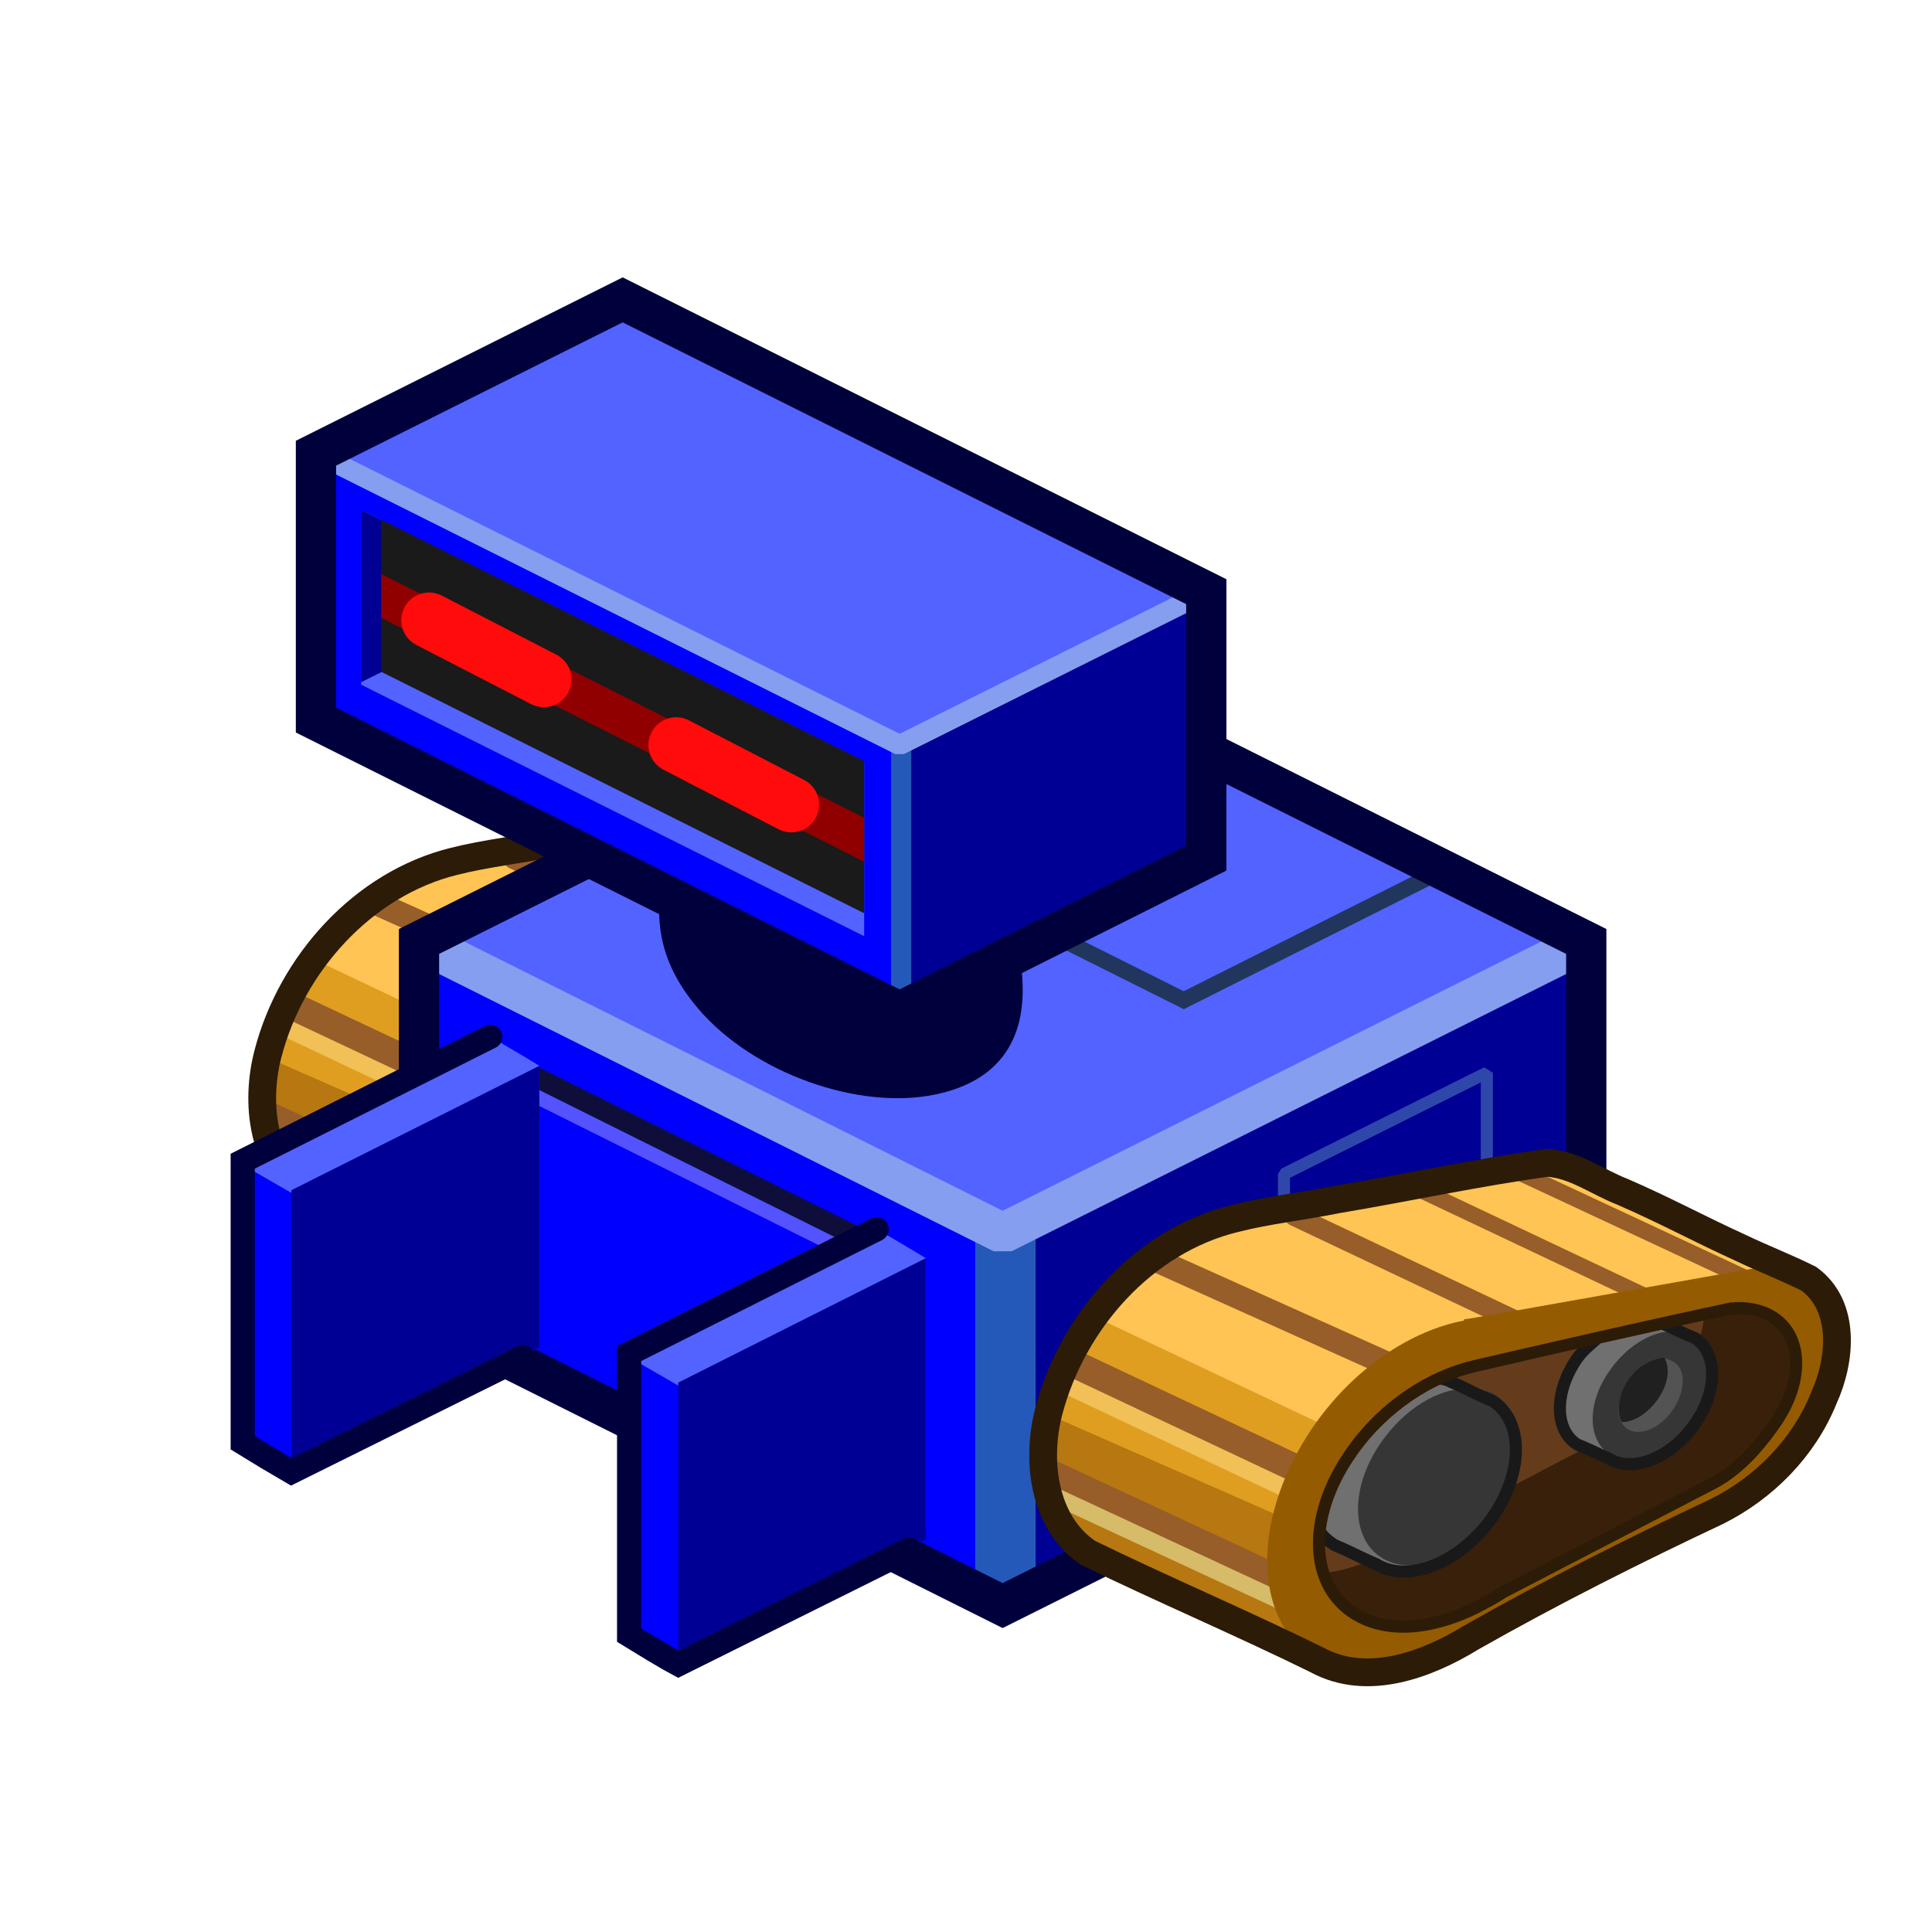 <?xml version="1.0" encoding="UTF-8" standalone="no"?>

<svg xmlns:svg="http://www.w3.org/2000/svg" xmlns="http://www.w3.org/2000/svg" version="1.0" width="100%" height="100%" viewBox="0 0 48 48" id="svg2985" style="display:inline">
<defs id="defs3"/>
<g id="layer3" style="display:inline">
<g id="g2458">
<path d="M 19.03,20.03 C 19.71,20.06 20.29,20.5 20.91,20.75 C 21.95,21.2 22.82,21.67 23.82,22.11 C 24.38,22.38 24.98,22.62 25.53,22.89 C 26.47,23.57 26.34,24.93 25.91,25.86 C 25.4,27.11 24.42,28.09 23.25,28.67 C 21.22,29.63 19.13,30.68 17.16,31.8 C 16.04,32.48 14.56,33.04 13.32,32.36 C 11.44,31.43 9.47,30.61 7.63,29.7 C 6.5,28.95 6.34,27.38 6.66,26.17 C 7.24,23.95 9.01,21.96 11.28,21.4 C 12.07,21.2 12.98,21.1 13.82,20.93 C 15.55,20.64 17.29,20.27 19.03,20.03 L 19.03,20.03 z" id="p3881-2-7" style="fill:#ffc453;fill-opacity:1;fill-rule:nonzero;stroke:none;marker:none;visibility:visible;display:inline;overflow:visible;enable-background:accumulate"/>
<path d="M 18.23,23.92 L 12.76,21.34" id="p4082-6-4" style="fill:none;stroke:#975e29;stroke-width:0.5;stroke-linecap:round;stroke-linejoin:miter;stroke-miterlimit:4;stroke-dasharray:none;stroke-opacity:1;display:inline"/>
<path d="M 7.79,23.83 L 13.92,26.74 C 13.92,26.74 16.58,28.9 18.95,30.83 C 18.35,31.15 17.74,31.47 17.17,31.8 C 16.05,32.48 14.57,33.04 13.32,32.36 C 12.51,31.98 11.69,31.6 10.88,31.2 C 10.85,31.19 10.82,31.18 10.79,31.17 C 10.71,31.13 10.62,31.09 10.54,31.05 C 10.5,31.03 10.45,31.04 10.42,31.02 C 9.49,30.59 8.55,30.15 7.63,29.7 C 6.51,28.95 6.35,27.38 6.67,26.17 C 6.88,25.34 7.27,24.54 7.79,23.83 L 7.79,23.83 z" id="p4122-0-1" style="fill:#df9e1f;fill-opacity:1;fill-rule:nonzero;stroke:none;marker:none;visibility:visible;display:inline;overflow:visible;enable-background:accumulate"/>
<path d="M 6.63,26.27 L 18.1,31.3 C 17.79,31.47 17.47,31.63 17.17,31.8 C 16.05,32.48 14.57,33.04 13.32,32.36 C 12.51,31.98 11.69,31.6 10.88,31.2 C 10.85,31.19 10.82,31.18 10.79,31.17 C 10.71,31.13 10.62,31.09 10.54,31.05 C 10.5,31.03 10.45,31.04 10.42,31.02 C 9.49,30.59 8.55,30.15 7.63,29.7 C 6.54,28.97 6.35,27.46 6.63,26.27 L 6.63,26.27 z" id="p4239-2-9" style="fill:#b77711;fill-opacity:1;stroke:none;display:inline"/>
<path d="M 15.1,25.02 L 9.31,22.42" id="p4080-7-3" style="fill:none;stroke:#975e29;stroke-width:0.60;stroke-linecap:round;stroke-linejoin:miter;stroke-miterlimit:4;stroke-dasharray:none;stroke-opacity:1;display:inline"/>
<path d="M 12.65,28.02 L 7.09,25.39" id="p4078-2-1-7" style="fill:none;stroke:#f1c057;stroke-width:0.69;stroke-linecap:butt;stroke-linejoin:miter;stroke-miterlimit:4;stroke-dasharray:none;stroke-opacity:1;display:inline"/>
<path d="M 12.88,27.64 L 7.32,25.02" id="p4078-5-9" style="fill:none;stroke:#975e29;stroke-width:0.69;stroke-linecap:butt;stroke-linejoin:miter;stroke-miterlimit:4;stroke-dasharray:none;stroke-opacity:1;display:inline"/>
<path d="M 12.49,30.83 L 6.76,28.18" id="p4076-6-9-2" style="fill:none;stroke:#d6bb68;stroke-width:0.60;stroke-linecap:round;stroke-linejoin:miter;stroke-miterlimit:4;stroke-dasharray:none;stroke-opacity:1;display:inline"/>
<path d="M 12.51,30.38 L 6.79,27.72" id="p4076-7-4" style="fill:none;stroke:#975e29;stroke-width:0.60;stroke-linecap:round;stroke-linejoin:miter;stroke-miterlimit:4;stroke-dasharray:none;stroke-opacity:1;display:inline"/>
<path d="M 19.03,20.03 C 19.71,20.06 20.29,20.5 20.91,20.75 C 21.95,21.2 22.82,21.67 23.82,22.11 C 24.38,22.38 24.98,22.62 25.53,22.89 C 26.47,23.57 26.34,24.93 25.91,25.86 C 25.4,27.11 24.42,28.09 23.25,28.67 C 21.22,29.63 19.13,30.68 17.16,31.8 C 16.04,32.48 14.56,33.04 13.32,32.36 C 11.4,31.43 9.45,30.59 7.63,29.7 C 6.5,28.95 6.34,27.38 6.66,26.17 C 7.24,23.95 9.01,21.96 11.28,21.4 C 12.07,21.2 12.98,21.1 13.82,20.93 C 15.55,20.64 17.29,20.27 19.03,20.03 L 19.03,20.03 z" id="p3881-6-0-0" style="fill:none;stroke:#2c1b06;stroke-width:0.69;marker:none;stroke-miterlimit:4;stroke-dasharray:none;stroke-opacity:1;visibility:visible;display:inline;overflow:visible;enable-background:accumulate"/>
</g>
<path d="M 24.91,16.14 L 39.41,23.39 C 39.41,26.66 39.41,29.66 39.41,32.64 L 24.91,39.89 L 10.41,32.64 C 10.41,29.61 10.41,25.88 10.41,23.39 L 24.91,16.14 z" id="p2993-7-32" style="fill:#0000ff;fill-opacity:1;stroke:none;display:inline"/>
<path d="M 34.47,20.93 L 39.41,23.39 L 39.41,32.64 L 24.97,39.86 L 24.97,28.74 L 34.47,20.93 L 34.47,20.93 z" id="p4502-8" style="fill:#000094;fill-opacity:1;stroke:none"/>
<path d="M 24.91,30.64 L 39.41,23.39 L 24.91,16.14 L 10.41,23.39 L 24.91,30.64 z" id="p2993-7-9-49" style="fill:#5363ff;fill-opacity:1;stroke:none;display:inline"/>
<path d="M 24.98,30.79 L 24.98,39.73" id="p3111-6" style="fill:none;stroke:#2559b9;stroke-width:1.5;stroke-linecap:butt;stroke-linejoin:miter;stroke-miterlimit:4;stroke-dasharray:none;stroke-opacity:1"/>
<path d="M 27.32,17.35 L 35.88,21.6 L 29.41,24.85 L 20.85,20.57 L 27.32,17.35 z" id="p2993-7-9-7-0" style="fill:none;stroke:#21365d;stroke-width:0.40;stroke-miterlimit:4;stroke-dasharray:none;stroke-opacity:1;display:inline"/>
<path d="M 10.41,23.39 L 24.91,30.64 L 39.41,23.39" id="p2993-7-9-4-0" style="fill:none;stroke:#859eef;stroke-linejoin:bevel;stroke-opacity:1;display:inline"/>
<path d="M 36.94,29.6 L 36.94,26.65 L 31.9,29.17 L 31.9,31.6" id="p4705-4" style="fill:none;stroke:#2f46ab;stroke-width:0.30;stroke-linecap:butt;stroke-linejoin:bevel;stroke-miterlimit:4;stroke-dasharray:none;stroke-opacity:1"/>
<path d="M 24.91,16.14 L 39.41,23.39 C 39.41,26.66 39.41,29.66 39.41,32.64 L 24.91,39.89 L 10.41,32.64 C 10.41,29.61 10.41,25.88 10.41,23.39 L 24.91,16.14 z" id="p2993-7-3-6" style="fill:none;stroke:#00003c;stroke-opacity:1;display:inline"/>
<path d="M 19.29,18.32 C 21.02,18.25 23.09,19.12 24.22,20.45 C 25.22,21.63 25.42,22.73 24.98,23.48 C 25.33,25.14 25.04,26.49 23.22,26.89 C 21.39,27.29 18.86,26.38 17.57,24.86 C 16.57,23.68 16.62,22.73 16.73,21.74 C 16.79,19.92 16.75,18.81 18.57,18.42 C 18.8,18.37 19.04,18.33 19.29,18.32 L 19.29,18.32 z" id="p4109-4" style="fill:#00003c;fill-opacity:1;fill-rule:nonzero;stroke:#00003c;stroke-width:0.60;stroke-linecap:round;stroke-linejoin:miter;marker:none;stroke-miterlimit:4;stroke-dasharray:none;stroke-dashoffset:0;stroke-opacity:1;visibility:visible;display:inline;overflow:visible;enable-background:accumulate"/>
<path d="M 15.47,7.45 L 29.97,14.7 C 29.97,17.38 29.97,19.97 29.97,21.32 L 22.35,25.14 L 7.85,17.89 C 7.85,15.64 7.85,12.93 7.85,11.26 L 15.47,7.45 z" id="p2993-7-9-8-29" style="fill:#0000ff;fill-opacity:1;stroke:none;display:inline"/>
<path d="M 8.97,12.67 L 21.47,18.92 L 21.47,23.26 L 8.97,17.01 L 8.97,12.67 z" id="p2993-7-9-8-8-5-59" style="fill:#5363ff;fill-opacity:1;stroke:none;display:inline"/>
<path d="M 26.69,13.04 L 29.97,14.7 L 29.97,21.32 L 22.38,25.14 L 22.38,17.07 L 22.29,16.76 L 26.69,13.04 z" id="p4170-7" style="fill:#000094;fill-opacity:1;stroke:none"/>
<path d="M 22.39,18.53 L 22.39,24.77" id="p5148-2" style="fill:none;stroke:#2559b9;stroke-width:0.5;stroke-linecap:butt;stroke-linejoin:miter;marker:none;stroke-miterlimit:4;stroke-dasharray:none;stroke-dashoffset:0;stroke-opacity:1;visibility:visible;display:inline;overflow:visible;enable-background:accumulate"/>
<path d="M 15.48,7.45 L 29.98,14.7 L 22.35,18.51 L 7.85,11.26 L 15.48,7.45 z" id="p2993-7-9-8-8-51" style="fill:#5363ff;fill-opacity:1;stroke:none;display:inline"/>
<path d="M 29.98,14.7 L 22.35,18.51 L 7.85,11.26" id="p2993-7-9-8-8-57-9" style="fill:none;stroke:#859eef;stroke-width:0.5;stroke-linecap:butt;stroke-linejoin:bevel;marker:none;stroke-miterlimit:4;stroke-dasharray:none;stroke-dashoffset:0;stroke-opacity:1;visibility:visible;display:inline;overflow:visible;enable-background:accumulate"/>
<path d="M 15.47,7.45 L 29.97,14.7 C 29.97,17.38 29.97,19.97 29.97,21.32 L 22.35,25.14 L 7.85,17.89 C 7.85,15.64 7.85,12.93 7.85,11.26 L 15.47,7.45 z" id="p2993-7-9-8-2-6" style="fill:none;stroke:#00003c;stroke-width:1;stroke-linecap:butt;stroke-linejoin:miter;marker:none;stroke-miterlimit:4;stroke-dasharray:none;stroke-dashoffset:0;stroke-opacity:1;visibility:visible;display:inline;overflow:visible;enable-background:accumulate"/>
<path d="M 8.97,12.67 L 13.26,14.82 L 8.97,16.95 L 8.97,12.67 z" id="p2993-7-9-8-8-5-5-0" style="fill:#000094;fill-opacity:1;stroke:none;display:inline"/>
<path d="M 21.47,31.22 L 12.96,26.98" id="p5229-8-1" style="fill:none;stroke:#5353ff;stroke-width:0.5;stroke-linecap:butt;stroke-linejoin:miter;stroke-miterlimit:4;stroke-dasharray:none;stroke-opacity:1;display:inline"/>
<path d="M 21.78,30.54 C 21.83,30.56 22.93,31.21 23,31.26 L 23,38.26 L 16.85,41.35 C 16.77,41.31 15.69,40.67 15.63,40.63 L 15.63,33.63 L 21.78,30.54 z" id="p4502-0-2-8" style="fill:#5363ff;fill-opacity:1;stroke:none;display:inline"/>
<path d="M 15.63,33.72 L 23,37.97 L 23,38.26 L 16.85,41.35 C 16.77,41.31 15.69,40.67 15.63,40.63 L 15.63,33.72 z" id="p4925-8" style="fill:#0000ff;fill-opacity:1;fill-rule:nonzero;stroke:none;marker:none;visibility:visible;display:inline;overflow:visible;enable-background:accumulate"/>
<path d="M 23,31.26 L 23,38.26 L 16.85,41.35 L 16.85,34.35 L 23,31.26 z" id="p4502-0-7" style="fill:#000094;fill-opacity:1;stroke:none;display:inline"/>
<path d="M 21.35,30.76 L 12.83,26.52" id="p5229-81" style="fill:none;stroke:#0f0e3a;stroke-width:0.5;stroke-linecap:butt;stroke-linejoin:miter;stroke-miterlimit:4;stroke-dasharray:none;stroke-opacity:1"/>
<path d="M 22.58,38.5 L 16.85,41.35 C 16.77,41.31 15.69,40.67 15.63,40.63 L 15.63,33.63 L 21.78,30.54" id="p4502-0-2-0-6" style="fill:none;stroke:#00003c;stroke-width:0.60;stroke-linecap:round;stroke-miterlimit:4;stroke-dasharray:none;stroke-opacity:1;display:inline"/>
<path d="M 12.18,25.76 C 12.23,25.78 13.33,26.43 13.4,26.48 L 13.4,33.48 L 7.24,36.57 C 7.17,36.53 6.09,35.89 6.03,35.85 L 6.03,28.85 L 12.18,25.76 z" id="p4502-0-2-4-0" style="fill:#5363ff;fill-opacity:1;stroke:none;display:inline"/>
<path d="M 6.03,28.94 L 13.4,33.19 L 13.4,33.48 L 7.24,36.57 C 7.17,36.53 6.09,35.89 6.03,35.85 L 6.03,28.94 z" id="p4925-0-0" style="fill:#0000ff;fill-opacity:1;fill-rule:nonzero;stroke:none;marker:none;visibility:visible;display:inline;overflow:visible;enable-background:accumulate"/>
<path d="M 13.4,26.48 L 13.4,33.48 L 7.24,36.57 L 7.24,29.57 L 13.4,26.48 L 13.4,26.48 z" id="p4502-0-1-2" style="fill:#000094;fill-opacity:1;stroke:none;display:inline"/>
<path d="M 12.98,33.72 L 7.24,36.57 C 7.17,36.53 6.09,35.89 6.03,35.85 L 6.03,28.85 L 12.18,25.76" id="p4502-0-2-0-9-1" style="fill:none;stroke:#00003c;stroke-width:0.60;stroke-linecap:round;stroke-miterlimit:4;stroke-dasharray:none;stroke-opacity:1;display:inline"/>
<path d="M 9.47,12.91 L 21.47,18.91 L 21.47,22.69 L 9.47,16.69 L 9.47,12.91 z" id="p2993-7-9-8-8-5-9-2" style="fill:#1a1a1a;fill-opacity:1;stroke:none;display:inline"/>
<path d="M 9.47,14.26 L 21.47,20.32 L 21.47,21.41 L 9.47,15.35 L 9.47,14.26 z" id="p5068-5" style="fill:#900000;fill-opacity:1;stroke:none;marker:none;visibility:visible"/>
<path d="M 13.51,16.88 L 10.66,15.41" id="p5093-4" style="fill:none;stroke:#ff0b0b;stroke-width:1.38;stroke-linecap:round;stroke-linejoin:miter;stroke-miterlimit:4;stroke-dasharray:none;stroke-opacity:1"/>
<path d="M 19.66,19.99 L 16.8,18.51" id="p5093-1-8" style="fill:none;stroke:#ff0b0b;stroke-width:1.38;stroke-linecap:round;stroke-linejoin:miter;stroke-miterlimit:4;stroke-dasharray:none;stroke-opacity:1;display:inline"/>
<g id="g2493">
<path d="M 38.44,28.89 C 39.12,28.93 39.69,29.37 40.31,29.61 C 41.35,30.06 42.23,30.54 43.22,30.99 C 43.78,31.26 44.38,31.49 44.94,31.77 C 45.87,32.45 45.74,33.8 45.31,34.74 C 44.81,35.98 43.82,36.97 42.66,37.55 C 40.62,38.51 38.53,39.56 36.56,40.68 C 35.45,41.36 33.97,41.92 32.72,41.24 C 30.84,40.31 28.87,39.49 27.03,38.58 C 25.91,37.82 25.74,36.26 26.06,35.05 C 26.65,32.82 28.41,30.82 30.69,30.27 C 31.47,30.07 32.38,29.97 33.22,29.8 C 34.95,29.51 36.7,29.13 38.44,28.89 L 38.44,28.89 z" id="p3881-3" style="fill:#ffc453;fill-opacity:1;fill-rule:nonzero;stroke:none;marker:none;visibility:visible;display:inline;overflow:visible;enable-background:accumulate"/>
<path d="M 40.95,32.24 L 35.18,29.51" id="p4084-7" style="fill:none;stroke:#975e29;stroke-width:0.40;stroke-linecap:butt;stroke-linejoin:miter;stroke-miterlimit:4;stroke-dasharray:none;stroke-opacity:1"/>
<path d="M 43.36,31.75 L 37.51,29.02" id="p4084-9-0" style="fill:none;stroke:#975e29;stroke-width:0.40;stroke-linecap:round;stroke-linejoin:miter;stroke-miterlimit:4;stroke-dasharray:none;stroke-opacity:1;display:inline"/>
<path d="M 37.63,32.8 L 32.16,30.21" id="p4082-64" style="fill:none;stroke:#975e29;stroke-width:0.5;stroke-linecap:round;stroke-linejoin:miter;stroke-miterlimit:4;stroke-dasharray:none;stroke-opacity:1"/>
<path d="M 27.19,32.71 L 33.32,35.61 C 33.32,35.61 35.98,37.77 38.35,39.71 C 37.75,40.02 37.15,40.35 36.57,40.68 C 35.45,41.36 33.97,41.92 32.72,41.24 C 31.92,40.86 31.1,40.47 30.29,40.08 C 30.26,40.07 30.22,40.06 30.19,40.05 C 30.11,40.01 30.03,39.97 29.94,39.93 C 29.9,39.91 29.86,39.92 29.82,39.89 C 28.9,39.46 27.95,39.03 27.04,38.58 C 25.91,37.82 25.75,36.26 26.07,35.05 C 26.29,34.22 26.68,33.41 27.19,32.71 z" id="p4122-1" style="fill:#df9e1f;fill-opacity:1;fill-rule:nonzero;stroke:none;marker:none;visibility:visible;display:inline;overflow:visible;enable-background:accumulate"/>
<path d="M 26.04,35.14 L 37.51,40.18 C 37.19,40.34 36.87,40.5 36.57,40.68 C 35.45,41.36 33.97,41.92 32.72,41.24 C 31.92,40.86 31.1,40.47 30.29,40.08 C 30.26,40.07 30.22,40.06 30.19,40.05 C 30.11,40.01 30.03,39.97 29.94,39.93 C 29.9,39.91 29.86,39.92 29.82,39.89 C 28.9,39.46 27.95,39.03 27.04,38.58 C 25.94,37.84 25.75,36.34 26.04,35.14 z" id="p4239-0" style="fill:#b77711;fill-opacity:1;stroke:none"/>
<path d="M 34.5,33.9 L 28.71,31.3" id="p4080-1" style="fill:none;stroke:#975e29;stroke-width:0.60;stroke-linecap:round;stroke-linejoin:miter;stroke-miterlimit:4;stroke-dasharray:none;stroke-opacity:1"/>
<path d="M 32.05,36.89 L 26.49,34.27" id="p4078-2-15" style="fill:none;stroke:#f1c057;stroke-width:0.69;stroke-linecap:butt;stroke-linejoin:miter;stroke-miterlimit:4;stroke-dasharray:none;stroke-opacity:1;display:inline"/>
<path d="M 32.28,36.52 L 26.72,33.9" id="p4078-3" style="fill:none;stroke:#975e29;stroke-width:0.69;stroke-linecap:butt;stroke-linejoin:miter;stroke-miterlimit:4;stroke-dasharray:none;stroke-opacity:1"/>
<path d="M 31.89,39.71 L 26.16,37.05" id="p4076-6-1" style="fill:none;stroke:#d6bb68;stroke-width:0.60;stroke-linecap:round;stroke-linejoin:miter;stroke-miterlimit:4;stroke-dasharray:none;stroke-opacity:1;display:inline"/>
<path d="M 31.91,39.26 L 26.19,36.6" id="p4076-0" style="fill:none;stroke:#975e29;stroke-width:0.60;stroke-linecap:round;stroke-linejoin:miter;stroke-miterlimit:4;stroke-dasharray:none;stroke-opacity:1"/>
<path d="M 43.99,31.47 C 44.31,31.47 44.61,31.56 44.87,31.72 C 45.91,32.36 45.88,34.08 44.84,35.56 C 44.28,36.36 43.69,36.98 43.02,37.35 L 36.68,40.59 C 36.41,40.79 36.12,40.93 35.84,41.06 C 34.69,41.62 33.53,41.73 32.65,41.19 C 31.08,40.21 31.1,37.61 32.68,35.37 C 33.69,33.95 35.09,33.05 36.37,32.81 L 36.37,32.78 C 36.63,32.76 43.61,31.49 43.87,31.47 C 43.89,31.47 43.91,31.47 43.93,31.47 C 43.95,31.47 43.97,31.47 43.99,31.47 L 43.99,31.47 z" id="p3881-5-4" style="fill:#945b00;fill-opacity:1;fill-rule:nonzero;stroke:none;marker:none;visibility:visible;display:inline;overflow:visible;enable-background:accumulate"/>
<path d="M 43.11,32.5 C 43.38,32.49 43.64,32.53 43.87,32.63 C 44.8,33.04 44.88,34.29 44.06,35.42 C 43.63,36.03 43.16,36.52 42.6,36.83 L 37.34,39.56 C 37.12,39.71 36.88,39.83 36.65,39.95 C 35.69,40.42 34.7,40.57 33.92,40.23 C 32.51,39.62 32.38,37.73 33.62,36.02 C 34.4,34.93 35.55,34.19 36.64,33.94 L 36.64,33.91 C 36.86,33.88 42.78,32.54 43,32.51 C 43.02,32.51 43.04,32.51 43.06,32.51 C 43.07,32.51 43.09,32.5 43.11,32.5 L 43.11,32.5 z" id="p3881-5-7-7" style="fill:#39200b;fill-opacity:1;fill-rule:nonzero;stroke:none;marker:none;visibility:visible;display:inline;overflow:visible;enable-background:accumulate"/>
<path d="M 42.34,32.68 C 42.31,33.12 42.13,33.6 41.78,34.08 C 41.34,34.69 40.87,35.18 40.31,35.49 L 35.06,38.24 C 34.84,38.39 34.61,38.5 34.37,38.61 C 33.88,38.86 33.36,39.04 32.87,39.08 C 32.6,38.23 32.85,37.09 33.62,36.02 C 34.41,34.93 35.54,34.18 36.62,33.93 C 36.82,33.9 41.2,32.92 42.34,32.68 L 42.34,32.68 z" id="p3881-5-7-4-0" style="fill:#643c1c;fill-opacity:1;fill-rule:nonzero;stroke:none;marker:none;visibility:visible;display:inline;overflow:visible;enable-background:accumulate"/>
<path d="M 38.44,28.89 C 39.12,28.93 39.69,29.37 40.31,29.61 C 41.35,30.06 42.23,30.54 43.22,30.99 C 43.78,31.26 44.38,31.49 44.94,31.77 C 45.87,32.45 45.74,33.8 45.31,34.74 C 44.81,35.98 43.82,36.97 42.66,37.55 C 40.62,38.51 38.53,39.56 36.56,40.68 C 35.45,41.36 33.97,41.92 32.72,41.24 C 30.81,40.3 28.85,39.47 27.03,38.58 C 25.91,37.82 25.74,36.26 26.06,35.05 C 26.65,32.82 28.41,30.82 30.69,30.27 C 31.47,30.07 32.38,29.97 33.22,29.8 C 34.95,29.51 36.7,29.13 38.44,28.89 L 38.44,28.89 z" id="p3881-6-4" style="fill:none;stroke:#2c1b06;stroke-width:0.69;marker:none;stroke-miterlimit:4;stroke-dasharray:none;stroke-opacity:1;visibility:visible;display:inline;overflow:visible;enable-background:accumulate"/>
<path d="M 41.32,32.89 C 41.55,32.99 41.84,33.14 42.1,33.24 C 42.68,33.6 42.69,34.56 42.1,35.39 C 41.51,36.23 40.56,36.6 39.97,36.24 C 39.68,36.11 39.45,35.99 39.19,35.89 C 38.61,35.53 38.61,34.57 39.19,33.74 C 39.33,33.55 39.5,33.41 39.66,33.27 C 40.22,33.14 40.76,33.02 41.32,32.89 L 41.32,32.89 z" id="p3881-7-3-7-3" style="fill:#707070;fill-opacity:1;fill-rule:nonzero;stroke:none;marker:none;visibility:visible;display:inline;overflow:visible;enable-background:accumulate"/>
<path d="M 41.31,33.10 C 40.85,33.19 40.35,33.54 40,34.04 C 39.42,34.85 39.43,35.78 40,36.14 C 40.56,36.49 41.48,36.13 42.06,35.32 C 42.63,34.52 42.66,33.58 42.09,33.23 C 41.88,33.10 41.58,33.05 41.31,33.10 z" id="p3881-7-3-6" style="fill:#363636;fill-opacity:1;fill-rule:nonzero;stroke:none;marker:none;visibility:visible;display:inline;overflow:visible;enable-background:accumulate"/>
<path d="M 35.76,34.24 C 35.85,34.26 35.96,34.28 36.04,34.33 C 36.35,34.45 36.72,34.67 37.07,34.8 C 37.86,35.29 37.86,36.58 37.07,37.71 C 36.27,38.83 34.98,39.35 34.19,38.86 C 33.79,38.69 33.51,38.53 33.16,38.39 C 33.02,38.3 32.88,38.19 32.79,38.05 C 32.85,37.41 33.14,36.7 33.63,36.02 C 34.2,35.22 34.96,34.61 35.76,34.24 z" id="p3881-7-3-7-7-0" style="fill:#707070;fill-opacity:1;fill-rule:nonzero;stroke:none;marker:none;visibility:visible;display:inline;overflow:visible;enable-background:accumulate"/>
<path d="M 36.46,34.5 C 35.74,34.49 34.89,35.00 34.31,35.84 C 33.53,36.96 33.56,38.24 34.34,38.71 C 35.12,39.19 36.38,38.68 37.15,37.56 C 37.93,36.44 37.93,35.13 37.15,34.65 C 36.96,34.53 36.70,34.50 36.46,34.5 z" id="p3881-7-3-8-5" style="fill:#363636;fill-opacity:1;fill-rule:nonzero;stroke:none;marker:none;visibility:visible;display:inline;overflow:visible;enable-background:accumulate"/>
<path d="M 41.32,32.89 C 41.55,32.99 41.84,33.14 42.1,33.24 C 42.68,33.6 42.69,34.56 42.1,35.39 C 41.51,36.23 40.56,36.6 39.97,36.24 C 39.68,36.11 39.45,35.99 39.19,35.89 C 38.61,35.53 38.61,34.57 39.19,33.74 C 39.33,33.55 39.5,33.41 39.66,33.27" id="p3881-7-3-7-9-7" style="fill:none;stroke:#191919;stroke-width:0.30;marker:none;stroke-miterlimit:4;stroke-dasharray:none;stroke-opacity:1;visibility:visible;display:inline;overflow:visible;enable-background:accumulate"/>
<path d="M 35.76,34.24 C 35.85,34.26 35.96,34.28 36.04,34.33 C 36.35,34.45 36.72,34.67 37.07,34.8 C 37.86,35.29 37.86,36.58 37.07,37.71 C 36.27,38.83 34.98,39.35 34.19,38.86 C 33.79,38.69 33.51,38.53 33.16,38.39 C 33.02,38.3 32.88,38.19 32.79,38.05" id="p3881-7-3-7-7-7-5" style="fill:none;stroke:#191919;stroke-width:0.30;marker:none;stroke-miterlimit:4;stroke-dasharray:none;stroke-opacity:1;visibility:visible;display:inline;overflow:visible;enable-background:accumulate"/>
<path d="M 43.11,32.5 C 43.38,32.49 43.64,32.53 43.87,32.63 C 44.8,33.04 44.88,34.29 44.06,35.42 C 43.63,36.03 43.16,36.52 42.6,36.83 L 37.34,39.56 C 37.12,39.71 36.88,39.83 36.65,39.95 C 35.69,40.42 34.7,40.57 33.92,40.23 C 32.51,39.62 32.38,37.73 33.62,36.02 C 34.4,34.93 35.55,34.19 36.64,33.94 C 38.71,33.46 40.89,32.96 43,32.51 C 43.02,32.51 43.04,32.51 43.06,32.51 C 43.07,32.51 43.09,32.5 43.11,32.5 L 43.11,32.5 z" id="p3881-5-7-8-6" style="fill:none;stroke:#2c1b06;stroke-width:0.30;marker:none;stroke-miterlimit:4;stroke-dasharray:none;stroke-opacity:1;visibility:visible;display:inline;overflow:visible;enable-background:accumulate"/>
<path d="M 41.31,33.75 C 41.02,33.74 40.70,33.96 40.46,34.31 C 40.15,34.77 40.12,35.29 40.43,35.5 C 40.74,35.70 41.24,35.49 41.56,35.03 C 41.87,34.57 41.90,34.04 41.59,33.84 C 41.51,33.79 41.40,33.75 41.31,33.75 z" id="p3881-7-3-1-4" style="fill:#535353;fill-opacity:1;fill-rule:nonzero;stroke:none;marker:none;visibility:visible;display:inline;overflow:visible;enable-background:accumulate"/>
<path d="M 41.35,33.73 C 41.50,33.99 41.45,34.39 41.19,34.76 C 40.95,35.10 40.62,35.32 40.32,35.33 C 40.31,35.33 40.30,35.33 40.29,35.33 C 40.15,35.06 40.22,34.62 40.47,34.26 C 40.71,33.93 41.05,33.75 41.35,33.73 L 41.35,33.73 z" id="p3881-7-3-1-6-7" style="fill:#202020;fill-opacity:1;fill-rule:nonzero;stroke:none;marker:none;visibility:visible;display:inline;overflow:visible;enable-background:accumulate"/>
</g>
</g>
</svg>
